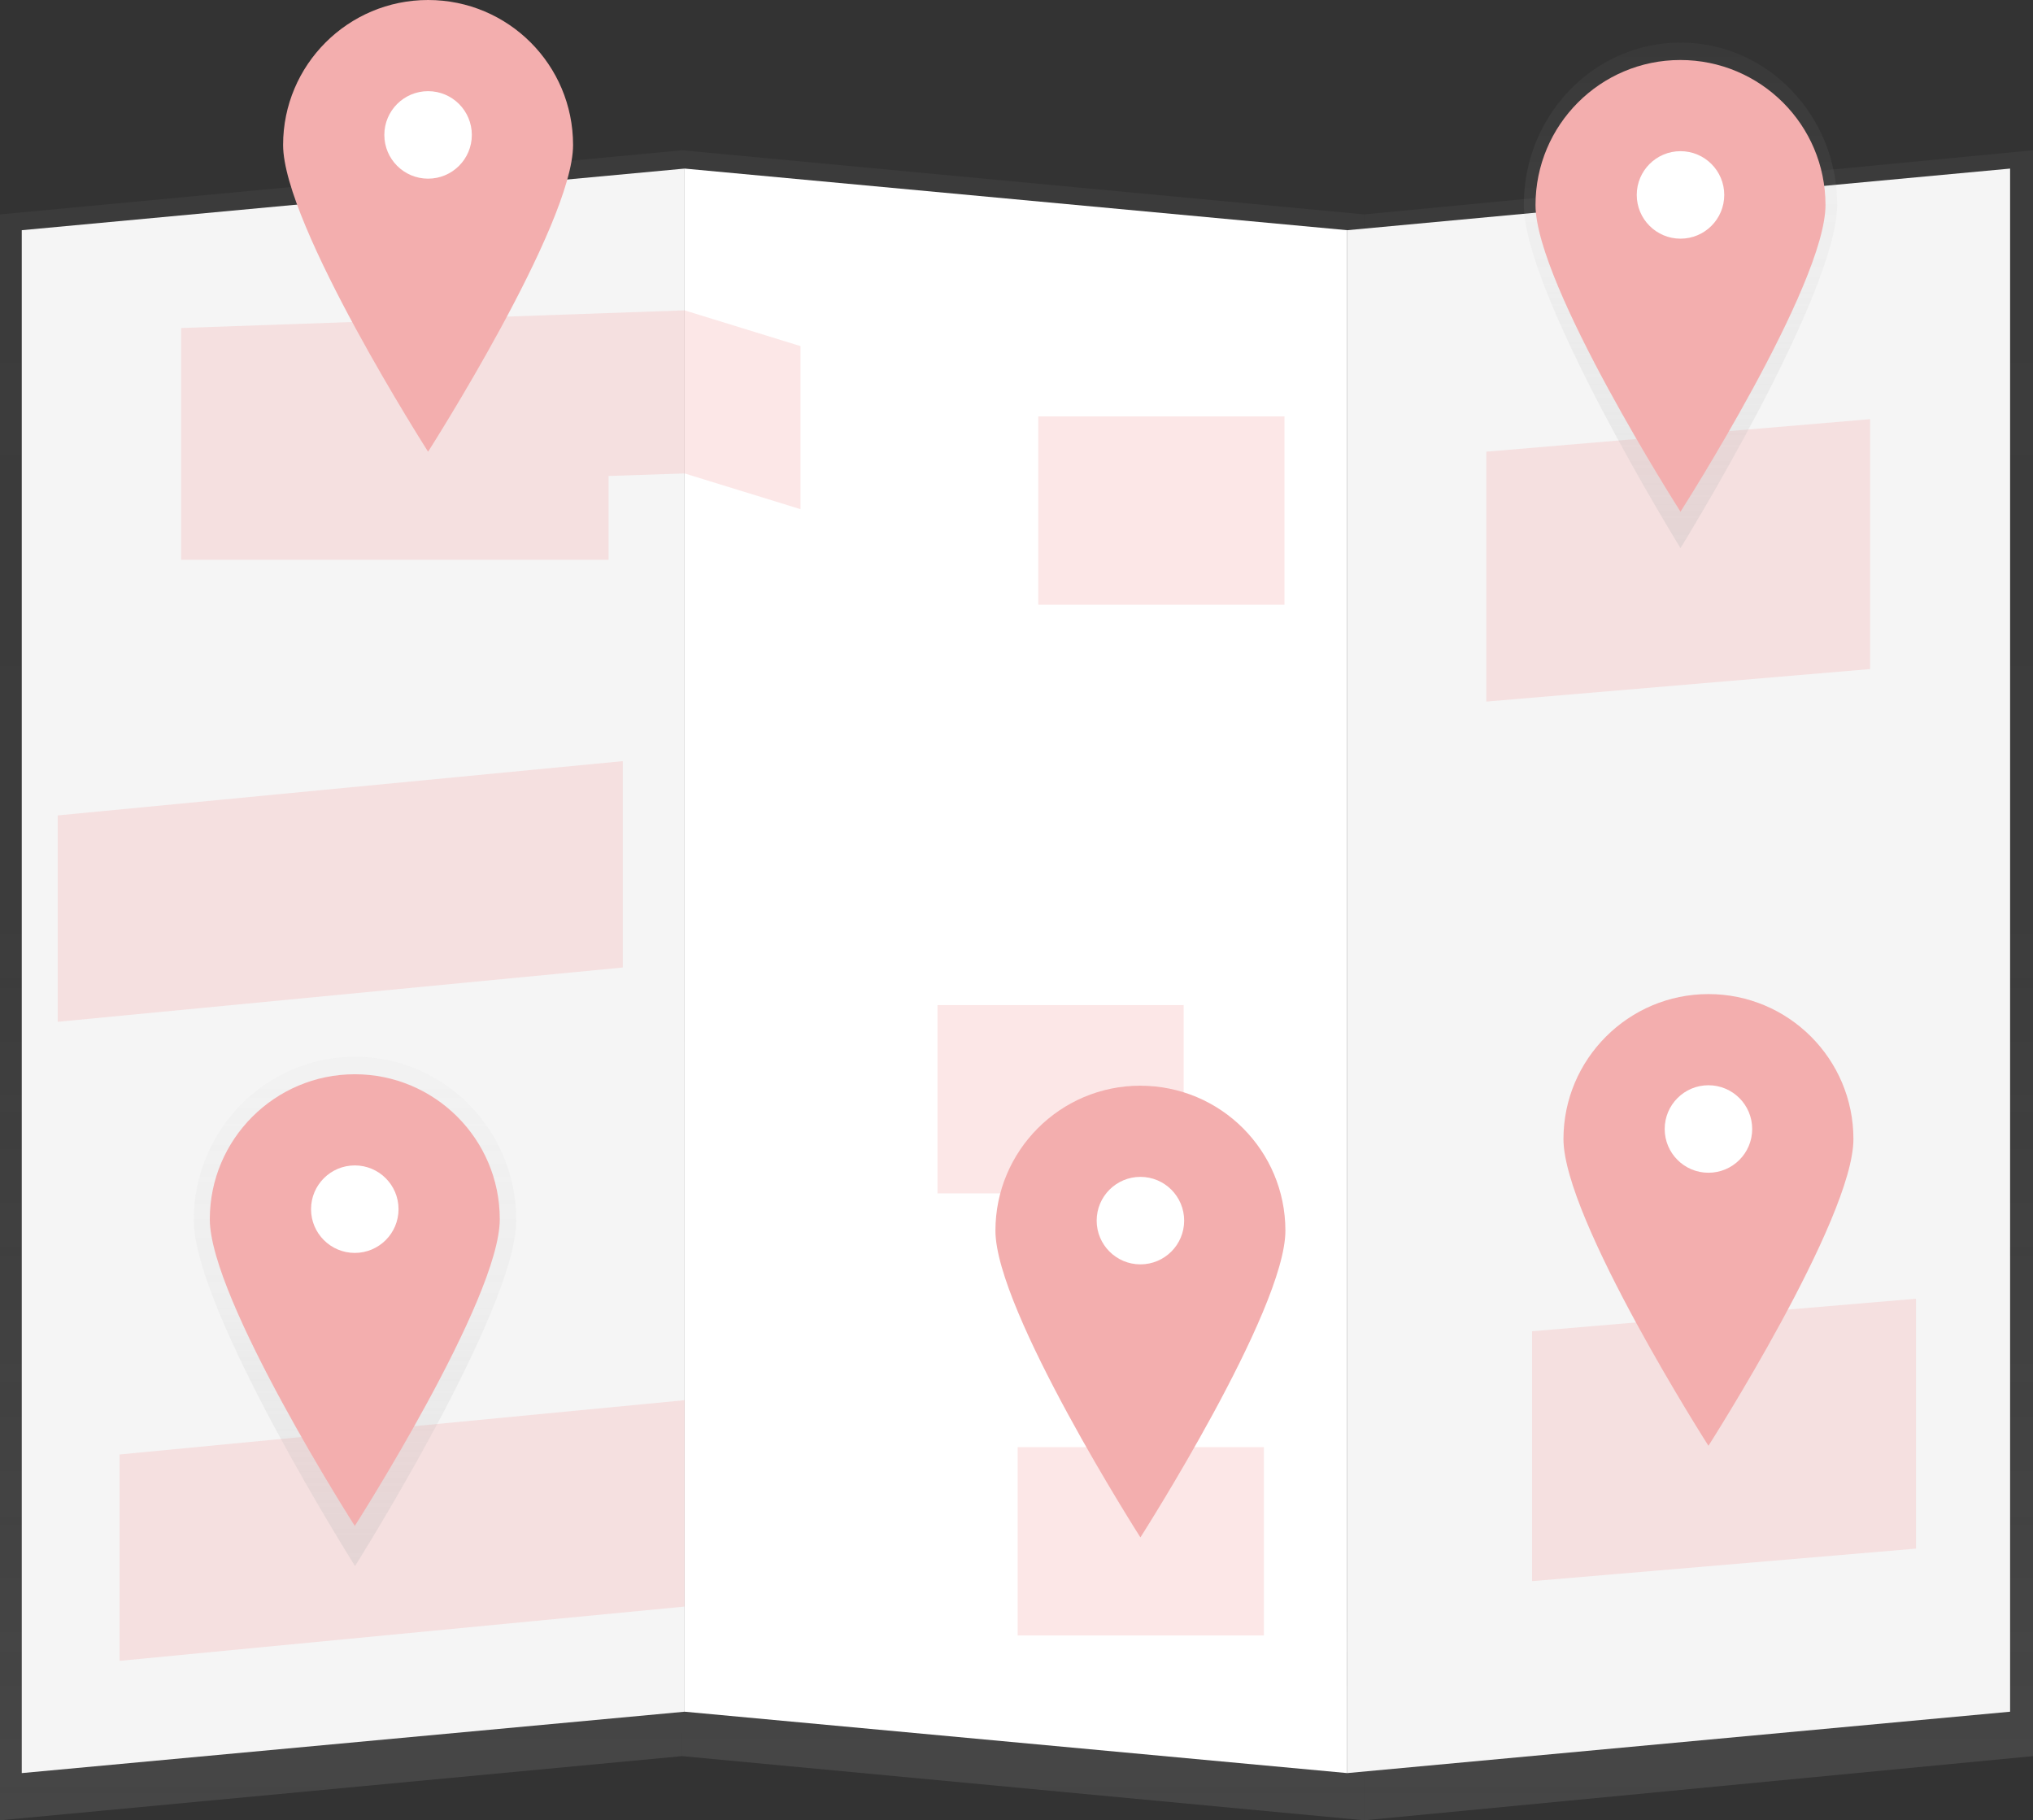 <?xml version="1.0" encoding="utf-8"?>
<!-- Generator: Adobe Illustrator 23.1.1, SVG Export Plug-In . SVG Version: 6.00 Build 0)  -->
<svg version="1.1" id="e6acf613-1465-4206-8e97-2c0e8d4b1ea6"
	 xmlns="http://www.w3.org/2000/svg" xmlns:xlink="http://www.w3.org/1999/xlink" x="0px" y="0px" viewBox="0 0 887.6 794.7"
	 style="enable-background:new 0 0 887.6 794.7;" xml:space="preserve">
<rect x="0" y="0" width="887.6" height="794.7" fill="#333333" stroke="none"/>
<style type="text/css">
	.st0{fill:url(#SVGID_1_);}
	.st1{fill:url(#SVGID_2_);}
	.st2{fill:url(#SVGID_3_);}
	.st3{fill:#F5F5F5;}
	.st4{fill:#FFFFFF;}
	.st5{opacity:0.3;fill:#F3AEAE;enable-background:new    ;}
	.st6{fill:url(#SVGID_4_);}
	.st7{fill:url(#SVGID_5_);}
	.st8{fill:#F3AEAE;}
	.st9{fill:url(#SVGID_6_);}
	.st10{fill:url(#SVGID_7_);}
</style>
<title>Map light</title>
<linearGradient id="SVGID_1_" gradientUnits="userSpaceOnUse" x1="148.905" y1="-0.699" x2="148.905" y2="728.366" gradientTransform="matrix(1 0 0 -1 0 794)">
	<stop  offset="0" style="stop-color:#808080;stop-opacity:0.25"/>
	<stop  offset="0.535" style="stop-color:#808080;stop-opacity:0.12"/>
	<stop  offset="1" style="stop-color:#808080;stop-opacity:0.1"/>
</linearGradient>
<polygon class="st0" points="297.8,766.7 0,794.7 0,93.6 297.8,65.6 "/>
<linearGradient id="SVGID_2_" gradientUnits="userSpaceOnUse" x1="446.716" y1="-0.699" x2="446.716" y2="728.366" gradientTransform="matrix(1 0 0 -1 0 794)">
	<stop  offset="0" style="stop-color:#808080;stop-opacity:0.25"/>
	<stop  offset="0.535" style="stop-color:#808080;stop-opacity:0.12"/>
	<stop  offset="1" style="stop-color:#808080;stop-opacity:0.1"/>
</linearGradient>
<polygon class="st1" points="297.8,766.7 595.6,794.7 595.6,93.6 297.8,65.6 "/>
<linearGradient id="SVGID_3_" gradientUnits="userSpaceOnUse" x1="741.606" y1="-0.699" x2="741.606" y2="728.366" gradientTransform="matrix(1 0 0 -1 0 794)">
	<stop  offset="0" style="stop-color:#808080;stop-opacity:0.25"/>
	<stop  offset="0.535" style="stop-color:#808080;stop-opacity:0.12"/>
	<stop  offset="1" style="stop-color:#808080;stop-opacity:0.1"/>
</linearGradient>
<polygon class="st2" points="887.6,766.7 595.6,794.7 595.6,93.6 887.6,65.6 "/>
<polygon class="st3" points="298.9,747.3 9.5,774.1 9.5,100.5 298.9,73.6 "/>
<polygon class="st4" points="298.9,747.3 588.2,774.1 588.2,100.5 298.9,73.6 "/>
<polygon class="st3" points="877.6,747.3 588.2,774.1 588.2,100.5 877.6,73.6 "/>
<polygon class="st5" points="298.9,135.5 79.1,143.2 79.1,173.3 79.1,214.4 79.1,244.4 265.7,244.4 265.7,207.8 298.9,206.7 
	349.5,222.3 349.5,151.1 "/>
<polygon class="st5" points="298.9,701.4 52.2,725.1 52.2,635 298.9,611.3 "/>
<polygon class="st5" points="271.9,422.4 25.2,446.1 25.2,356 271.9,332.3 "/>
<rect x="444.3" y="631.8" class="st5" width="107.5" height="82.2"/>
<rect x="409.3" y="438.8" class="st5" width="107.5" height="82.2"/>
<rect x="453.3" y="181.8" class="st5" width="107.5" height="82.2"/>
<polygon class="st5" points="836.5,676.1 668.9,690.3 668.9,581.2 836.5,567 "/>
<polygon class="st5" points="816.5,292.1 648.9,306.3 648.9,197.2 816.5,183 "/>
<linearGradient id="SVGID_4_" gradientUnits="userSpaceOnUse" x1="889.9" y1="502.063" x2="889.9" y2="722.794" gradientTransform="matrix(1 0 0 -1 -156.205 741.35)">
	<stop  offset="0" style="stop-color:#B3B3B3;stop-opacity:0.25"/>
	<stop  offset="0.535" style="stop-color:#B3B3B3;stop-opacity:0.1"/>
	<stop  offset="1" style="stop-color:#B3B3B3;stop-opacity:5.000000e-02"/>
</linearGradient>
<path class="st6" d="M802.1,89.4c0,39.1-68.4,149.9-68.4,149.9s-68.4-110.8-68.4-149.9s30.6-70.8,68.4-70.8S802.1,50.3,802.1,89.4z"
	/>
<linearGradient id="SVGID_5_" gradientUnits="userSpaceOnUse" x1="733.695" y1="688.14" x2="733.695" y2="730.968" gradientTransform="matrix(1 0 0 -1 0 794)">
	<stop  offset="0" style="stop-color:#000000;stop-opacity:0.12"/>
	<stop  offset="0.551" style="stop-color:#000000;stop-opacity:9.000000e-02"/>
	<stop  offset="1" style="stop-color:#000000;stop-opacity:2.000000e-02"/>
</linearGradient>
<ellipse class="st7" cx="733.7" cy="84.4" rx="20.7" ry="21.4"/>
<path class="st8" d="M797,89.5c0,34.9-63.3,133.9-63.3,133.9s-63.3-99-63.3-133.9c0-34.9,28.3-63.3,63.2-63.3
	C768.6,26.2,797,54.5,797,89.5C797,89.5,797,89.5,797,89.5z"/>
<circle class="st4" cx="733.7" cy="85.1" r="19.1"/>
<linearGradient id="SVGID_6_" gradientUnits="userSpaceOnUse" x1="311.146" y1="57.719" x2="311.146" y2="280.01" gradientTransform="matrix(1 0 0 -1 -156.205 741.35)">
	<stop  offset="0" style="stop-color:#B3B3B3;stop-opacity:0.25"/>
	<stop  offset="0.535" style="stop-color:#B3B3B3;stop-opacity:0.1"/>
	<stop  offset="1" style="stop-color:#B3B3B3;stop-opacity:5.000000e-02"/>
</linearGradient>
<path class="st9" d="M225.4,532.7c0,39.4-70.4,151-70.4,151s-70.4-111.6-70.4-151s31.5-71.3,70.4-71.3S225.4,493.3,225.4,532.7z"/>
<linearGradient id="SVGID_7_" gradientUnits="userSpaceOnUse" x1="154.941" y1="244.739" x2="154.941" y2="287.87" gradientTransform="matrix(1 0 0 -1 0 794)">
	<stop  offset="5.410000e-03" style="stop-color:#000000;stop-opacity:0.12"/>
	<stop  offset="0.551" style="stop-color:#000000;stop-opacity:9.000000e-02"/>
	<stop  offset="1" style="stop-color:#000000;stop-opacity:5.000000e-02"/>
</linearGradient>
<ellipse class="st10" cx="154.9" cy="527.7" rx="21.3" ry="21.6"/>
<path class="st8" d="M218.2,532.3c0,34.9-63.3,133.9-63.3,133.9s-63.3-99-63.3-133.9S120,469,154.9,469S218.2,497.3,218.2,532.3
	L218.2,532.3z"/>
<circle class="st4" cx="154.9" cy="527.9" r="19.1"/>
<path class="st8" d="M561.2,537.3c0,34.9-63.3,133.9-63.3,133.9s-63.3-99-63.3-133.9c0-34.9,28.3-63.3,63.2-63.3
	C532.9,474,561.2,502.3,561.2,537.3C561.2,537.2,561.2,537.3,561.2,537.3z"/>
<circle class="st4" cx="497.9" cy="532.9" r="19.1"/>
<path class="st8" d="M809.2,497.3c0,34.9-63.3,133.9-63.3,133.9s-63.3-99-63.3-133.9S711,434,745.9,434S809.2,462.3,809.2,497.3z"/>
<circle class="st4" cx="745.9" cy="492.9" r="19.1"/>
<path class="st8" d="M250.2,63.3c0,34.9-63.3,133.9-63.3,133.9s-63.3-99-63.3-133.9C123.6,28.3,152,0,186.9,0
	C221.9,0,250.2,28.3,250.2,63.3C250.2,63.2,250.2,63.3,250.2,63.3L250.2,63.3z"/>
<circle class="st4" cx="186.9" cy="58.9" r="19.1"/>
</svg>
